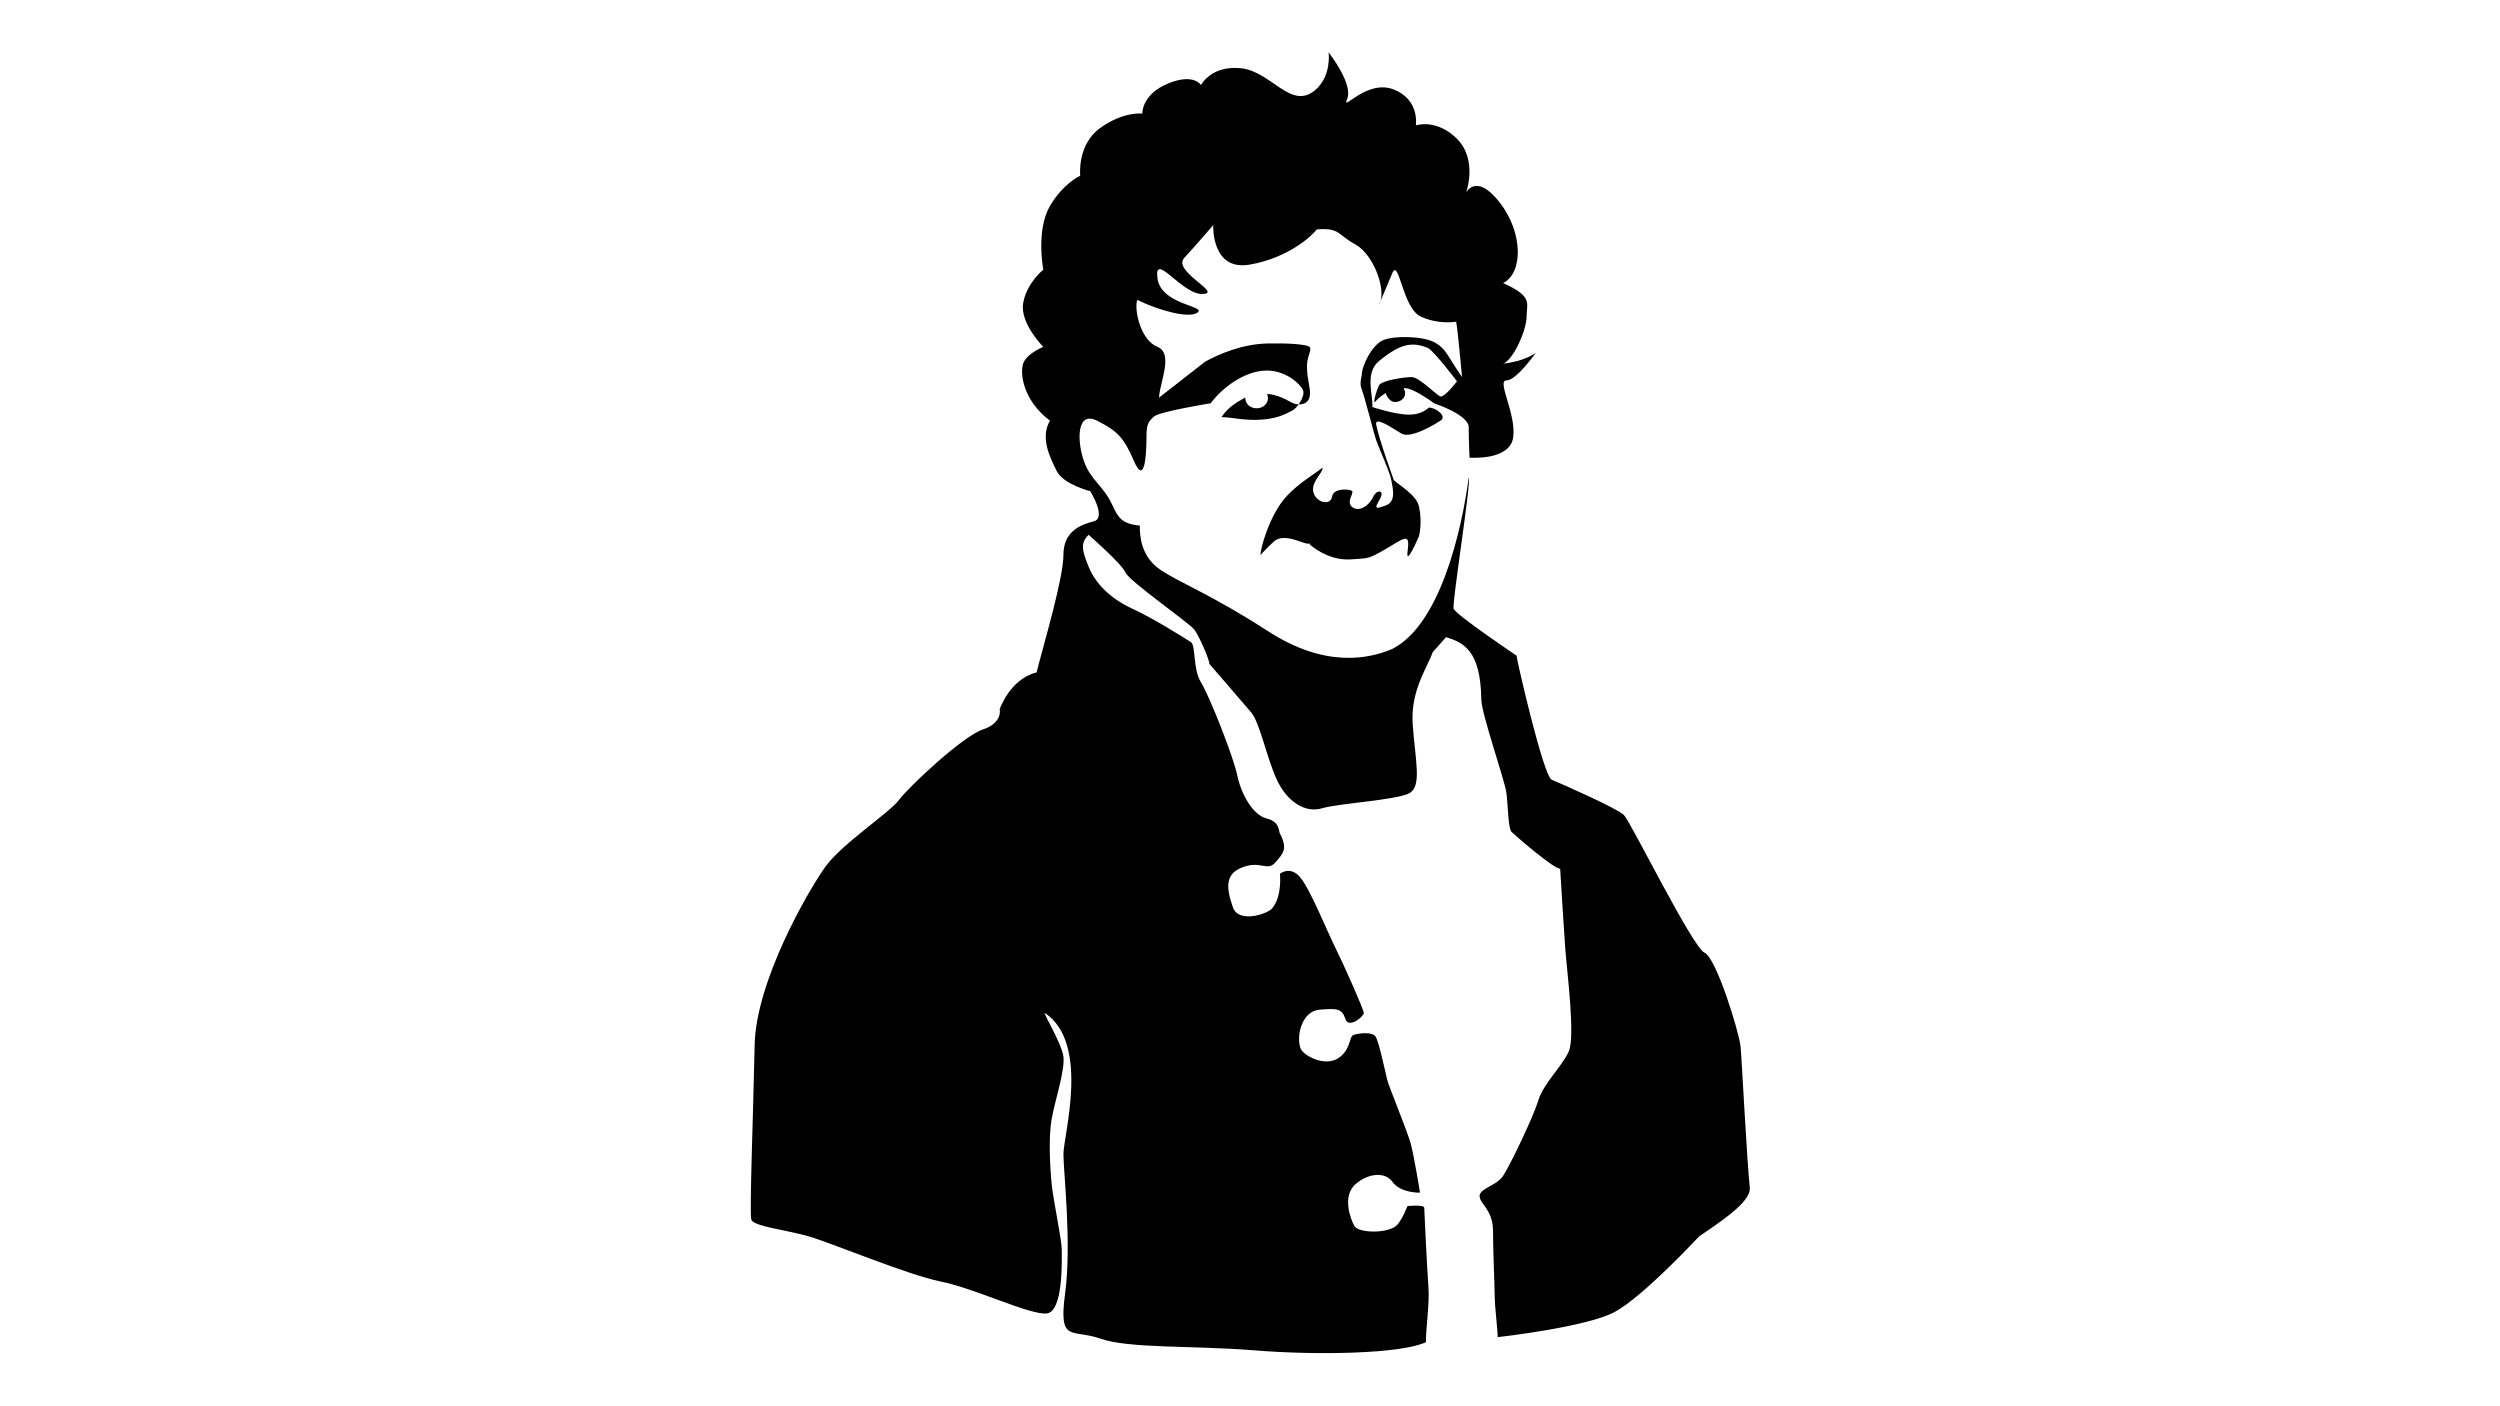 <?xml version="1.0" encoding="utf-8"?>
<!-- Generator: Adobe Illustrator 16.0.0, SVG Export Plug-In . SVG Version: 6.00 Build 0)  -->
<!DOCTYPE svg PUBLIC "-//W3C//DTD SVG 1.1//EN" "http://www.w3.org/Graphics/SVG/1.1/DTD/svg11.dtd">
<svg version="1.1" id="Layer_1" xmlns="http://www.w3.org/2000/svg" xmlns:xlink="http://www.w3.org/1999/xlink" x="0px" y="0px"
	 width="1920px" height="1080px" viewBox="0 0 1920 1080" enable-background="new 0 0 1920 1080" xml:space="preserve">
<g>
	<path d="M978.141,416.063c7.732-7.25,21.793,1.315,26.098,1.45
		c14.066,0.442,28.632-1.293,34.314-0.725c9.666,0.966,32.381,0.725,39.147-3.142c0,0-2.9-0.967-6.767-1.45
		c-3.866-0.483-6.766-2.9-12.565-2.9c-3.057,0-12.083,3.383-14.016,3.383c-1.934,0-8.216-3.866-15.949-2.9
		c-7.732,0.967-13.049,5.286-16.915,5.286l-5.8,2.93c6.766,5.8,18.365,12.566,31.897,11.599c13.532-0.966,13.049,0,27.064-8.216
		c14.017-8.216,18.366-12.566,16.433,1.45c-1.933,14.016,8.699-11.116,8.699-11.116s2.741-9.988,0-22.715
		c-1.931-8.964-15.466-16.432-19.332-20.298c0,0-11.437-31.415-13.532-42.531c-1.291-6.849,12.083,2.417,19.332,6.766
		c7.25,4.35,26.099-7.249,30.448-10.149s-3.384-9.666-9.253-9.753c-3.54,2.867-7.693,5.403-15.396,5.403
		c-10.633,0-28.031-5.8-28.031-5.8c0.483-9.504-5.958-26.259,4.995-35.281c16.264-13.397,25.36-15.109,37.535-10.149
		c4.35,1.771,22.393,25.615,22.393,25.615s-9.668,12.888-12.889,11.599c-3.221-1.288-16.109-14.821-21.909-14.821
		s-23.198,2.577-25.132,6.443c-1.934,3.867-5.154,15.466-2.577,12.244s7.733-6.444,7.733-6.444c0.819,2.97,3.605,6.928,7.249,6.928
		c4.271,0,7.733-3.029,7.733-6.766c0-1.413-0.497-2.722-1.343-3.806c0.463-0.04,0.91-0.061,1.343-0.061
		c6.766,0,22.231,11.599,22.231,11.599s26.581,8.7,26.581,18.366c0,9.666,0.643,23.356,0.643,23.356s30.931,2.577,33.508-15.466
		s-12.887-43.82-5.154-43.82c7.733,0,22.557-21.261,22.557-21.261s-7.732,6.444-25.135,8.374
		c7.732-2.578,18.044-25.776,18.044-36.086c0-10.31,5.154-15.466-18.044-25.776c15.465-7.733,15.465-38.664-2.577-61.862
		c-18.043-23.199-25.775-7.733-25.775-7.733s9.024-25.127-7.085-41.237c-15.678-15.679-31.579-10.314-31.579-10.314
		s3.227-19.972-17.396-27.705c-20.621-7.733-39.953,18.043-35.443,7.732c5.166-11.808-14.176-36.086-14.176-36.086
		s2.577,18.043-10.31,28.998c-18.526,15.749-33.514-14.182-56.712-16.76c-23.198-2.578-30.931,12.889-30.931,12.889
		s-5.434-9.285-25.126-1.285c-20.622,8.377-19.978,23.198-19.978,23.198s-14.174-1.932-32.219,10.956
		c-18.045,12.888-15.472,36.726-15.472,36.726s-13.022,5.827-23.198,23.198c-10.95,18.692-5.154,48.974-5.154,48.974
		s-12.889,10.311-15.466,25.776c-2.577,15.466,15.466,33.509,15.466,33.509s-12.889,5.155-15.466,12.888
		c-2.577,7.733,0,28.354,20.62,43.819c-7.732,12.888,0,28.354,5.156,38.664c5.156,10.31,25.775,15.466,25.775,15.466
		s12.889,20.621,2.579,23.198c-10.31,2.577-23.199,7.734-23.199,25.777s-15.465,69.595-20.621,90.216
		c-20.622,5.155-28.353,28.354-28.353,28.354s2.577,10.31-12.889,15.465c-15.465,5.156-56.707,43.818-64.439,54.13
		c-7.732,10.312-43.82,33.509-56.708,51.551c-12.889,18.045-53.11,87.379-54.13,136.613c-1.125,54.294-4.029,128.715-2.577,134.035
		c1.452,5.319,25.777,7.736,43.822,12.892c18.044,5.156,76.041,29.643,101.816,34.798c25.775,5.156,68.306,25.777,81.194,24.488
		c12.889-1.29,11.6-41.243,11.6-48.976c0-7.733-6.443-37.377-7.733-50.264s-2.577-36.087,0-50.263
		c2.577-14.177,10.312-37.373,9.022-47.685c-1.289-10.312-16.576-35.107-14.178-33.51c34.797,23.198,14.178,94.083,14.178,108.259
		c0,14.177,6.443,68.308,1.288,106.972s5.156,27.064,27.065,34.798c21.909,7.732,70.885,5.153,118.57,9.021
		c47.687,3.866,112.124,2.739,131.456-6.283c0-11.6,2.901-29.803,1.934-42.53c-0.969-12.729-3.221-58.155-3.221-60.733
		c0-2.579-12.887-1.29-12.887-1.29s-4.648,12.185-9.022,15.466c-7.732,5.8-28.354,5.154-31.577,0s-9.664-23.196,0.646-32.219
		c10.311-9.022,23.056-9.347,28.353-1.934c6.445,9.021,21.266,8.377,21.266,8.377s-4.511-27.712-7.087-37.376
		c-2.577-9.664-16.754-43.816-18.043-48.973c-1.289-5.155-6.445-29.644-9.022-33.51s-12.889-2.579-16.755-1.289
		c-3.866,1.289-1.752,9.707-10.31,16.755c-10.956,9.022-28.062-0.977-30.288-5.8c-3.866-8.376,0-28.998,14.177-30.287
		c14.176-1.29,17.398-0.644,19.978,7.089s14.176-1.936,14.176-4.512c0-2.577-15.465-37.377-21.908-50.264
		s-19.332-45.109-27.065-54.13c-7.732-9.021-15.466-2.577-15.466-2.577s1.934,16.756-5.799,26.422
		c-3.601,4.498-25.929,11.886-30.288-0.646c-5.156-14.819-6.443-25.775,7.733-30.931c14.176-5.154,18.688,3.866,25.131-3.866
		c5.219-6.261,9.666-9.666,3.223-21.909c-1.2-2.282,0.002-9.022-10.31-11.6s-19.332-18.042-22.554-33.508
		c-2.904-13.937-21.263-60.574-27.708-70.885s-3.867-28.353-7.733-30.931c-3.867-2.578-28.356-18.043-45.109-25.776
		c-16.753-7.733-28.353-19.331-33.508-32.22s-6.443-18.044,0-24.488c0,0,25.773,22.554,28.351,28.998s48.976,38.664,52.842,43.819
		c3.867,5.155,11.6,23.199,11.602,26.421c0,0,25.775,29.643,32.219,37.375c6.443,7.733,11.76,34.638,19.492,51.391
		s21.75,25.938,34.637,22.071s56.547-6.285,66.856-11.438c10.31-5.154,4.833-25.132,2.899-53.163
		c-1.795-26.034,11.439-43.658,15.306-55.257l10.312-11.599c13.047,4.027,26.58,9.826,27.064,47.685
		c0.149,11.599,18.043,61.863,19.332,72.173c1.29,10.311,1.29,27.063,3.867,29.643c2.576,2.578,32.219,28.354,37.374,28.354
		c1.29,20.622,2.577,42.528,3.866,60.573s7.894,68.146,2.737,79.744c-5.155,11.6-19.49,24.648-23.356,37.537
		c-3.867,12.889-21.909,50.264-27.064,57.996c-5.156,7.733-17.883,9.506-18.045,15.466s10.312,10.31,10.312,27.064
		s1.288,42.53,1.288,50.264c0,7.732,2.254,24.648,2.254,31.092c0,0,67.986-7.57,89.894-19.332s64.763-57.996,64.763-57.996
		c12.889-9.021,40.275-25.937,38.986-37.535c-2.122-19.093-6.334-101.612-7.089-108.422c-1.288-11.599-18.687-68.146-27.709-72.012
		s-56.706-100.526-61.86-105.681c-5.154-5.155-48.976-24.487-55.419-27.064c-6.443-2.579-27.064-92.794-27.064-95.372
		c0,0-47.041-31.575-48.33-36.086c-1.29-4.511,13.853-98.754,11.599-100.526c-5.477,40.759-21.91,112.771-58.646,131.454
		c-18.042,7.733-51.547,14.825-95.366-13.528c-43.82-28.354-67.017-36.731-82.482-47.042c-15.465-10.311-16.111-26.42-16.111-34.153
		c-14.178-1.289-16.749-6.44-21.265-16.11c-6.983-14.954-16.753-18.688-21.909-34.153c-5.156-15.466-5.16-38.024,10.306-30.292
		c15.466,7.733,20.625,12.893,28.358,30.936c7.732,18.043,9.658-1.289,9.666-19.332c0.003-8.374,1.289-10.956,5.799-14.822
		s43.495-10.149,43.495-10.149c10.149-13.532,27.548-25.131,43.014-25.131c15.465,0,26.581,11.116,28.031,15.465
		c1.449,4.35-4.673,13.694-8.699,15.466c-3.957,1.741-9.666,5.799-23.199,6.766c-13.532,0.967-23.198-1.933-30.931-1.933
		c6.285-8.86,12.226-11.388,18.094-14.975l0.271,0.476c0,4.271,3.895,7.733,8.699,7.733s8.7-3.462,8.7-7.733
		c0-1.068-0.244-2.084-0.684-3.009l1.584-0.213c6.027,0.915,11.665,3.223,16.498,6.123c4.833,2.899,12.405,2.738,14.338-3.062
		c1.934-5.799-1.772-12.87-1.772-24.487c0-7.25,3.384-11.277,2.417-14.177c-0.967-2.899-19.336-3.552-32.864-3.222
		c-19.815,0.483-37.214,8.216-47.847,14.016l-35.281,27.548c0-10.311,11.597-33.834-1.292-38.99s-18.042-28.354-15.465-36.087
		c15.465,7.733,39.957,14.825,46.4,9.67c6.443-5.155-28.354-5.8-30.931-26.42c-2.577-20.62,18.635,12.244,34.154,12.244
		c17.399,0-23.198-17.399-13.532-27.709c6.417-6.845,22.229-25.132,22.229-25.132s-1.608,35.441,28.034,30.287
		c29.641-5.155,47.686-21.91,51.552-27.065c18.045-1.289,15.468,3.867,29.644,11.599c14.177,7.733,24.488,36.086,18.045,46.397
		l10.313-24.487c5.155-11.599,7.742,27.065,21.918,33.509c14.177,6.443,27.08,3.866,27.08,3.866
		c1.288,7.088,3.894,36.087,4.539,42.53c-10.954-15.465-11.579-20.943-20.399-26.259c-8.82-5.316-32.019-5.8-40.476-1.934
		c-8.458,3.867-16.19,19.332-16.19,27.065c0,0-1.934,6.283,0,10.633c1.933,4.35,9.609,34.934,11.277,39.47
		c3.144,8.539,10.471,24.325,11.438,30.125c0.967,5.799,4.028,16.271-3.867,19.332c-9.707,3.762-8.699,1.933-4.832-4.833
		c3.866-6.767-2.37-7.766-5.316-1.45c-3.384,7.25-11.116,11.599-15.949,7.733s0.967-10.149,0-12.083s-14.499-2.9-15.466,3.866
		c-0.967,6.767-10.251,5.259-13.532-0.966c-4.671-8.861,6.285-16.271,6.285-21.104c-7.733,5.8-18.332,11.868-27.709,21.909
		c-13.691,14.66-20.815,42.976-19.979,45.108C968.151,426.212,970.407,423.312,978.141,416.063z"/>
</g>
<g>
</g>
<g>
</g>
<g>
</g>
<g>
</g>
<g>
</g>
<g>
</g>
<g>
</g>
<g>
</g>
<g>
</g>
<g>
</g>
<g>
</g>
<g>
</g>
<g>
</g>
<g>
</g>
<g>
</g>
</svg>
